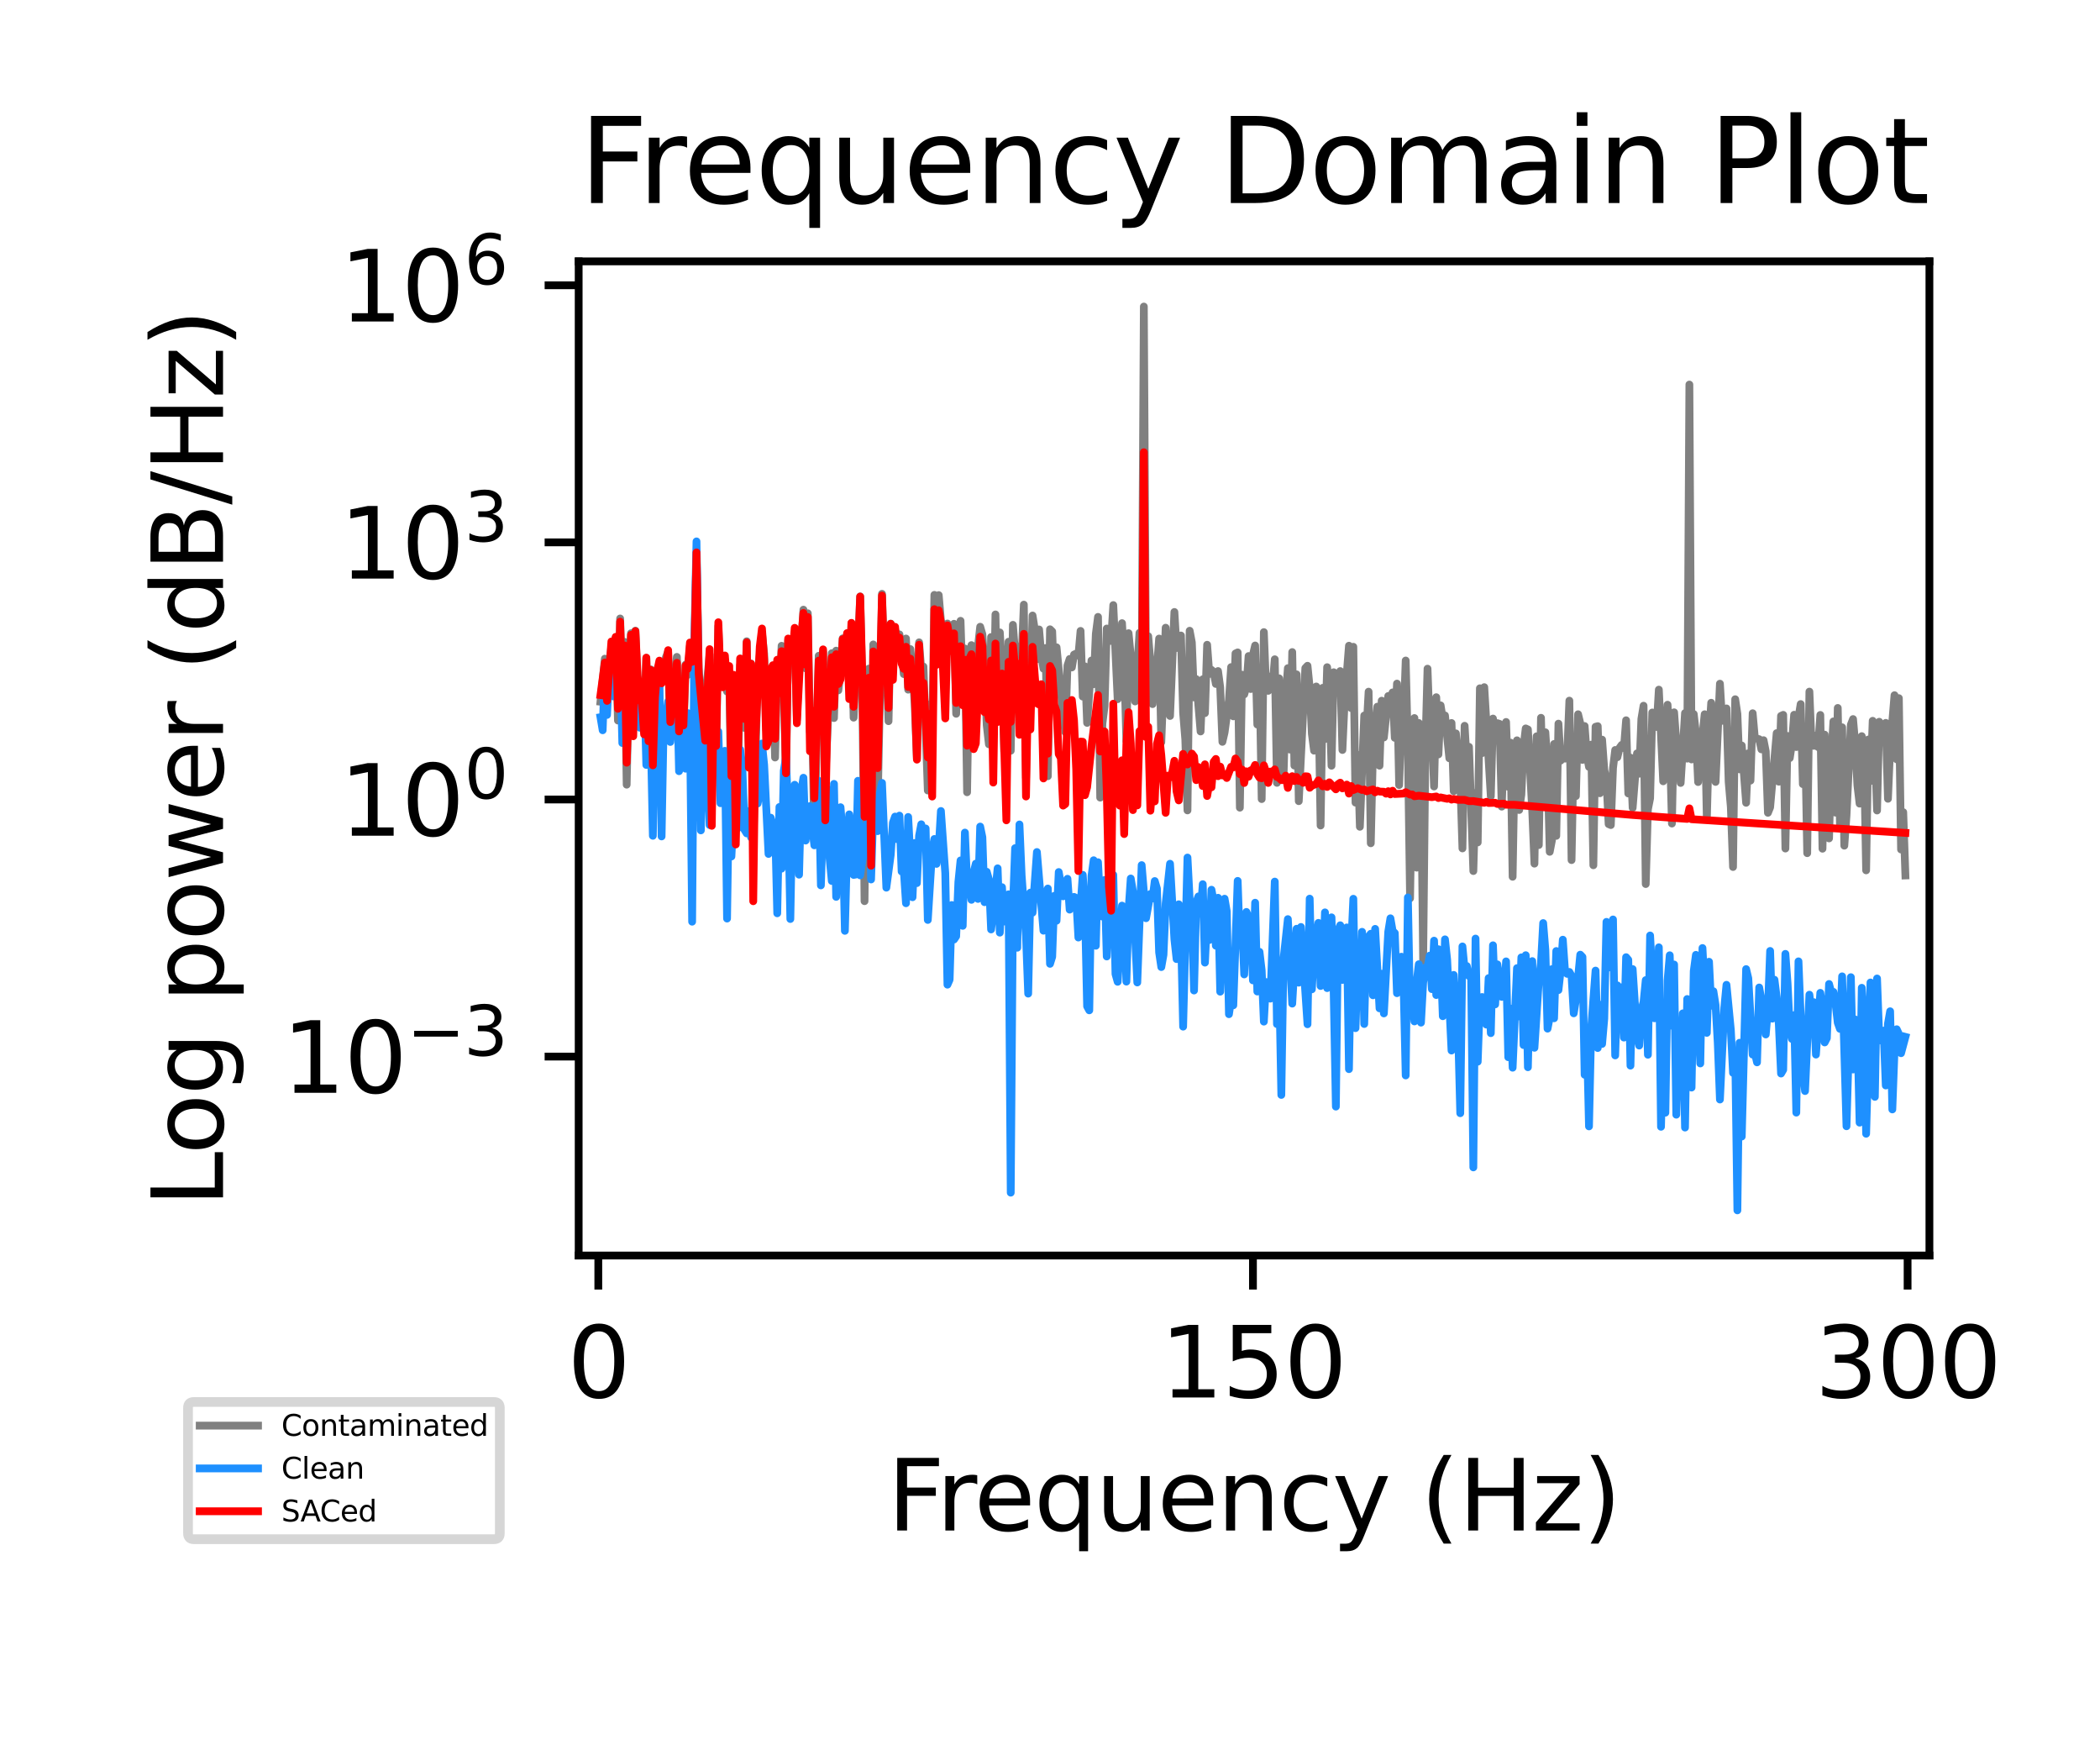 <?xml version="1.0" encoding="utf-8" standalone="no"?>
<!DOCTYPE svg PUBLIC "-//W3C//DTD SVG 1.1//EN"
  "http://www.w3.org/Graphics/SVG/1.1/DTD/svg11.dtd">
<svg xmlns:xlink="http://www.w3.org/1999/xlink" width="216pt" height="180pt" viewBox="0 0 216 180" xmlns="http://www.w3.org/2000/svg" version="1.1">
 <defs>
  <style type="text/css">*{stroke-linejoin: round; stroke-linecap: butt}</style>
 </defs>
 <g id="figure_1">
  <g id="patch_1">
   <path d="M 0 180 
L 216 180 
L 216 0 
L 0 0 
z
" style="fill: #ffffff"/>
  </g>
  <g id="axes_1">
   <g id="patch_2">
    <path d="M 59.52 129.12 
L 198.454 129.12 
L 198.454 26.88 
L 59.52 26.88 
z
" style="fill: #ffffff"/>
   </g>
   <g id="matplotlib.axis_1">
    <g id="xtick_1">
     <g id="line2d_1">
      <defs>
       <path id="m11922d18e4" d="M 0 0 
L 0 3.5 
" style="stroke: #000000; stroke-width: 0.8"/>
      </defs>
      <g>
       <use xlink:href="#m11922d18e4" x="61.54" y="129.12" style="stroke: #000000; stroke-width: 0.8"/>
      </g>
     </g>
     <g id="text_1">
      <!-- 0 -->
      <g transform="translate(58.359 143.718) scale(0.1 -0.1)">
       <defs>
        <path id="DejaVuSans-30" d="M 2034 4250 
Q 1547 4250 1301 3770 
Q 1056 3291 1056 2328 
Q 1056 1369 1301 889 
Q 1547 409 2034 409 
Q 2525 409 2770 889 
Q 3016 1369 3016 2328 
Q 3016 3291 2770 3770 
Q 2525 4250 2034 4250 
z
M 2034 4750 
Q 2819 4750 3233 4129 
Q 3647 3509 3647 2328 
Q 3647 1150 3233 529 
Q 2819 -91 2034 -91 
Q 1250 -91 836 529 
Q 422 1150 422 2328 
Q 422 3509 836 4129 
Q 1250 4750 2034 4750 
z
" transform="scale(0.016)"/>
       </defs>
       <use xlink:href="#DejaVuSans-30"/>
      </g>
     </g>
    </g>
    <g id="xtick_2">
     <g id="line2d_2">
      <g>
       <use xlink:href="#m11922d18e4" x="128.875" y="129.12" style="stroke: #000000; stroke-width: 0.8"/>
      </g>
     </g>
     <g id="text_2">
      <!-- 150 -->
      <g transform="translate(119.331 143.718) scale(0.1 -0.1)">
       <defs>
        <path id="DejaVuSans-31" d="M 794 531 
L 1825 531 
L 1825 4091 
L 703 3866 
L 703 4441 
L 1819 4666 
L 2450 4666 
L 2450 531 
L 3481 531 
L 3481 0 
L 794 0 
L 794 531 
z
" transform="scale(0.016)"/>
        <path id="DejaVuSans-35" d="M 691 4666 
L 3169 4666 
L 3169 4134 
L 1269 4134 
L 1269 2991 
Q 1406 3038 1543 3061 
Q 1681 3084 1819 3084 
Q 2600 3084 3056 2656 
Q 3513 2228 3513 1497 
Q 3513 744 3044 326 
Q 2575 -91 1722 -91 
Q 1428 -91 1123 -41 
Q 819 9 494 109 
L 494 744 
Q 775 591 1075 516 
Q 1375 441 1709 441 
Q 2250 441 2565 725 
Q 2881 1009 2881 1497 
Q 2881 1984 2565 2268 
Q 2250 2553 1709 2553 
Q 1456 2553 1204 2497 
Q 953 2441 691 2322 
L 691 4666 
z
" transform="scale(0.016)"/>
       </defs>
       <use xlink:href="#DejaVuSans-31"/>
       <use xlink:href="#DejaVuSans-35" x="63.623"/>
       <use xlink:href="#DejaVuSans-30" x="127.246"/>
      </g>
     </g>
    </g>
    <g id="xtick_3">
     <g id="line2d_3">
      <g>
       <use xlink:href="#m11922d18e4" x="196.21" y="129.12" style="stroke: #000000; stroke-width: 0.8"/>
      </g>
     </g>
     <g id="text_3">
      <!-- 300 -->
      <g transform="translate(186.666 143.718) scale(0.1 -0.1)">
       <defs>
        <path id="DejaVuSans-33" d="M 2597 2516 
Q 3050 2419 3304 2112 
Q 3559 1806 3559 1356 
Q 3559 666 3084 287 
Q 2609 -91 1734 -91 
Q 1441 -91 1130 -33 
Q 819 25 488 141 
L 488 750 
Q 750 597 1062 519 
Q 1375 441 1716 441 
Q 2309 441 2620 675 
Q 2931 909 2931 1356 
Q 2931 1769 2642 2001 
Q 2353 2234 1838 2234 
L 1294 2234 
L 1294 2753 
L 1863 2753 
Q 2328 2753 2575 2939 
Q 2822 3125 2822 3475 
Q 2822 3834 2567 4026 
Q 2313 4219 1838 4219 
Q 1578 4219 1281 4162 
Q 984 4106 628 3988 
L 628 4550 
Q 988 4650 1302 4700 
Q 1616 4750 1894 4750 
Q 2613 4750 3031 4423 
Q 3450 4097 3450 3541 
Q 3450 3153 3228 2886 
Q 3006 2619 2597 2516 
z
" transform="scale(0.016)"/>
       </defs>
       <use xlink:href="#DejaVuSans-33"/>
       <use xlink:href="#DejaVuSans-30" x="63.623"/>
       <use xlink:href="#DejaVuSans-30" x="127.246"/>
      </g>
     </g>
    </g>
    <g id="text_4">
     <!-- Frequency (Hz) -->
     <g transform="translate(91.282 157.397) scale(0.1 -0.1)">
      <defs>
       <path id="DejaVuSans-46" d="M 628 4666 
L 3309 4666 
L 3309 4134 
L 1259 4134 
L 1259 2759 
L 3109 2759 
L 3109 2228 
L 1259 2228 
L 1259 0 
L 628 0 
L 628 4666 
z
" transform="scale(0.016)"/>
       <path id="DejaVuSans-72" d="M 2631 2963 
Q 2534 3019 2420 3045 
Q 2306 3072 2169 3072 
Q 1681 3072 1420 2755 
Q 1159 2438 1159 1844 
L 1159 0 
L 581 0 
L 581 3500 
L 1159 3500 
L 1159 2956 
Q 1341 3275 1631 3429 
Q 1922 3584 2338 3584 
Q 2397 3584 2469 3576 
Q 2541 3569 2628 3553 
L 2631 2963 
z
" transform="scale(0.016)"/>
       <path id="DejaVuSans-65" d="M 3597 1894 
L 3597 1613 
L 953 1613 
Q 991 1019 1311 708 
Q 1631 397 2203 397 
Q 2534 397 2845 478 
Q 3156 559 3463 722 
L 3463 178 
Q 3153 47 2828 -22 
Q 2503 -91 2169 -91 
Q 1331 -91 842 396 
Q 353 884 353 1716 
Q 353 2575 817 3079 
Q 1281 3584 2069 3584 
Q 2775 3584 3186 3129 
Q 3597 2675 3597 1894 
z
M 3022 2063 
Q 3016 2534 2758 2815 
Q 2500 3097 2075 3097 
Q 1594 3097 1305 2825 
Q 1016 2553 972 2059 
L 3022 2063 
z
" transform="scale(0.016)"/>
       <path id="DejaVuSans-71" d="M 947 1747 
Q 947 1113 1208 752 
Q 1469 391 1925 391 
Q 2381 391 2643 752 
Q 2906 1113 2906 1747 
Q 2906 2381 2643 2742 
Q 2381 3103 1925 3103 
Q 1469 3103 1208 2742 
Q 947 2381 947 1747 
z
M 2906 525 
Q 2725 213 2448 61 
Q 2172 -91 1784 -91 
Q 1150 -91 751 415 
Q 353 922 353 1747 
Q 353 2572 751 3078 
Q 1150 3584 1784 3584 
Q 2172 3584 2448 3432 
Q 2725 3281 2906 2969 
L 2906 3500 
L 3481 3500 
L 3481 -1331 
L 2906 -1331 
L 2906 525 
z
" transform="scale(0.016)"/>
       <path id="DejaVuSans-75" d="M 544 1381 
L 544 3500 
L 1119 3500 
L 1119 1403 
Q 1119 906 1312 657 
Q 1506 409 1894 409 
Q 2359 409 2629 706 
Q 2900 1003 2900 1516 
L 2900 3500 
L 3475 3500 
L 3475 0 
L 2900 0 
L 2900 538 
Q 2691 219 2414 64 
Q 2138 -91 1772 -91 
Q 1169 -91 856 284 
Q 544 659 544 1381 
z
M 1991 3584 
L 1991 3584 
z
" transform="scale(0.016)"/>
       <path id="DejaVuSans-6e" d="M 3513 2113 
L 3513 0 
L 2938 0 
L 2938 2094 
Q 2938 2591 2744 2837 
Q 2550 3084 2163 3084 
Q 1697 3084 1428 2787 
Q 1159 2491 1159 1978 
L 1159 0 
L 581 0 
L 581 3500 
L 1159 3500 
L 1159 2956 
Q 1366 3272 1645 3428 
Q 1925 3584 2291 3584 
Q 2894 3584 3203 3211 
Q 3513 2838 3513 2113 
z
" transform="scale(0.016)"/>
       <path id="DejaVuSans-63" d="M 3122 3366 
L 3122 2828 
Q 2878 2963 2633 3030 
Q 2388 3097 2138 3097 
Q 1578 3097 1268 2742 
Q 959 2388 959 1747 
Q 959 1106 1268 751 
Q 1578 397 2138 397 
Q 2388 397 2633 464 
Q 2878 531 3122 666 
L 3122 134 
Q 2881 22 2623 -34 
Q 2366 -91 2075 -91 
Q 1284 -91 818 406 
Q 353 903 353 1747 
Q 353 2603 823 3093 
Q 1294 3584 2113 3584 
Q 2378 3584 2631 3529 
Q 2884 3475 3122 3366 
z
" transform="scale(0.016)"/>
       <path id="DejaVuSans-79" d="M 2059 -325 
Q 1816 -950 1584 -1140 
Q 1353 -1331 966 -1331 
L 506 -1331 
L 506 -850 
L 844 -850 
Q 1081 -850 1212 -737 
Q 1344 -625 1503 -206 
L 1606 56 
L 191 3500 
L 800 3500 
L 1894 763 
L 2988 3500 
L 3597 3500 
L 2059 -325 
z
" transform="scale(0.016)"/>
       <path id="DejaVuSans-20" transform="scale(0.016)"/>
       <path id="DejaVuSans-28" d="M 1984 4856 
Q 1566 4138 1362 3434 
Q 1159 2731 1159 2009 
Q 1159 1288 1364 580 
Q 1569 -128 1984 -844 
L 1484 -844 
Q 1016 -109 783 600 
Q 550 1309 550 2009 
Q 550 2706 781 3412 
Q 1013 4119 1484 4856 
L 1984 4856 
z
" transform="scale(0.016)"/>
       <path id="DejaVuSans-48" d="M 628 4666 
L 1259 4666 
L 1259 2753 
L 3553 2753 
L 3553 4666 
L 4184 4666 
L 4184 0 
L 3553 0 
L 3553 2222 
L 1259 2222 
L 1259 0 
L 628 0 
L 628 4666 
z
" transform="scale(0.016)"/>
       <path id="DejaVuSans-7a" d="M 353 3500 
L 3084 3500 
L 3084 2975 
L 922 459 
L 3084 459 
L 3084 0 
L 275 0 
L 275 525 
L 2438 3041 
L 353 3041 
L 353 3500 
z
" transform="scale(0.016)"/>
       <path id="DejaVuSans-29" d="M 513 4856 
L 1013 4856 
Q 1481 4119 1714 3412 
Q 1947 2706 1947 2009 
Q 1947 1309 1714 600 
Q 1481 -109 1013 -844 
L 513 -844 
Q 928 -128 1133 580 
Q 1338 1288 1338 2009 
Q 1338 2731 1133 3434 
Q 928 4138 513 4856 
z
" transform="scale(0.016)"/>
      </defs>
      <use xlink:href="#DejaVuSans-46"/>
      <use xlink:href="#DejaVuSans-72" x="50.27"/>
      <use xlink:href="#DejaVuSans-65" x="89.133"/>
      <use xlink:href="#DejaVuSans-71" x="150.656"/>
      <use xlink:href="#DejaVuSans-75" x="214.133"/>
      <use xlink:href="#DejaVuSans-65" x="277.512"/>
      <use xlink:href="#DejaVuSans-6e" x="339.035"/>
      <use xlink:href="#DejaVuSans-63" x="402.414"/>
      <use xlink:href="#DejaVuSans-79" x="457.395"/>
      <use xlink:href="#DejaVuSans-20" x="516.574"/>
      <use xlink:href="#DejaVuSans-28" x="548.361"/>
      <use xlink:href="#DejaVuSans-48" x="587.375"/>
      <use xlink:href="#DejaVuSans-7a" x="662.57"/>
      <use xlink:href="#DejaVuSans-29" x="715.061"/>
     </g>
    </g>
   </g>
   <g id="matplotlib.axis_2">
    <g id="ytick_1">
     <g id="line2d_4">
      <defs>
       <path id="m0fb5ec88b9" d="M 0 0 
L -3.5 0 
" style="stroke: #000000; stroke-width: 0.8"/>
      </defs>
      <g>
       <use xlink:href="#m0fb5ec88b9" x="59.52" y="108.661" style="stroke: #000000; stroke-width: 0.8"/>
      </g>
     </g>
     <g id="text_5">
      <!-- $\mathdefault{10^{-3}}$ -->
      <g transform="translate(29.02 112.461) scale(0.1 -0.1)">
       <defs>
        <path id="DejaVuSans-2212" d="M 678 2272 
L 4684 2272 
L 4684 1741 
L 678 1741 
L 678 2272 
z
" transform="scale(0.016)"/>
       </defs>
       <use xlink:href="#DejaVuSans-31" transform="translate(0 0.766)"/>
       <use xlink:href="#DejaVuSans-30" transform="translate(63.623 0.766)"/>
       <use xlink:href="#DejaVuSans-2212" transform="translate(128.203 39.047) scale(0.7)"/>
       <use xlink:href="#DejaVuSans-33" transform="translate(186.855 39.047) scale(0.7)"/>
      </g>
     </g>
    </g>
    <g id="ytick_2">
     <g id="line2d_5">
      <g>
       <use xlink:href="#m0fb5ec88b9" x="59.52" y="82.22" style="stroke: #000000; stroke-width: 0.8"/>
      </g>
     </g>
     <g id="text_6">
      <!-- $\mathdefault{10^{0}}$ -->
      <g transform="translate(34.92 86.02) scale(0.1 -0.1)">
       <use xlink:href="#DejaVuSans-31" transform="translate(0 0.766)"/>
       <use xlink:href="#DejaVuSans-30" transform="translate(63.623 0.766)"/>
       <use xlink:href="#DejaVuSans-30" transform="translate(128.203 39.047) scale(0.7)"/>
      </g>
     </g>
    </g>
    <g id="ytick_3">
     <g id="line2d_6">
      <g>
       <use xlink:href="#m0fb5ec88b9" x="59.52" y="55.779" style="stroke: #000000; stroke-width: 0.8"/>
      </g>
     </g>
     <g id="text_7">
      <!-- $\mathdefault{10^{3}}$ -->
      <g transform="translate(34.92 59.579) scale(0.1 -0.1)">
       <use xlink:href="#DejaVuSans-31" transform="translate(0 0.766)"/>
       <use xlink:href="#DejaVuSans-30" transform="translate(63.623 0.766)"/>
       <use xlink:href="#DejaVuSans-33" transform="translate(128.203 39.047) scale(0.7)"/>
      </g>
     </g>
    </g>
    <g id="ytick_4">
     <g id="line2d_7">
      <g>
       <use xlink:href="#m0fb5ec88b9" x="59.52" y="29.338" style="stroke: #000000; stroke-width: 0.8"/>
      </g>
     </g>
     <g id="text_8">
      <!-- $\mathdefault{10^{6}}$ -->
      <g transform="translate(34.92 33.138) scale(0.1 -0.1)">
       <defs>
        <path id="DejaVuSans-36" d="M 2113 2584 
Q 1688 2584 1439 2293 
Q 1191 2003 1191 1497 
Q 1191 994 1439 701 
Q 1688 409 2113 409 
Q 2538 409 2786 701 
Q 3034 994 3034 1497 
Q 3034 2003 2786 2293 
Q 2538 2584 2113 2584 
z
M 3366 4563 
L 3366 3988 
Q 3128 4100 2886 4159 
Q 2644 4219 2406 4219 
Q 1781 4219 1451 3797 
Q 1122 3375 1075 2522 
Q 1259 2794 1537 2939 
Q 1816 3084 2150 3084 
Q 2853 3084 3261 2657 
Q 3669 2231 3669 1497 
Q 3669 778 3244 343 
Q 2819 -91 2113 -91 
Q 1303 -91 875 529 
Q 447 1150 447 2328 
Q 447 3434 972 4092 
Q 1497 4750 2381 4750 
Q 2619 4750 2861 4703 
Q 3103 4656 3366 4563 
z
" transform="scale(0.016)"/>
       </defs>
       <use xlink:href="#DejaVuSans-31" transform="translate(0 0.766)"/>
       <use xlink:href="#DejaVuSans-30" transform="translate(63.623 0.766)"/>
       <use xlink:href="#DejaVuSans-36" transform="translate(128.203 39.047) scale(0.7)"/>
      </g>
     </g>
    </g>
    <g id="text_9">
     <!-- Log power (dB/Hz) -->
     <g transform="translate(22.94 124.14) rotate(-90) scale(0.1 -0.1)">
      <defs>
       <path id="DejaVuSans-4c" d="M 628 4666 
L 1259 4666 
L 1259 531 
L 3531 531 
L 3531 0 
L 628 0 
L 628 4666 
z
" transform="scale(0.016)"/>
       <path id="DejaVuSans-6f" d="M 1959 3097 
Q 1497 3097 1228 2736 
Q 959 2375 959 1747 
Q 959 1119 1226 758 
Q 1494 397 1959 397 
Q 2419 397 2687 759 
Q 2956 1122 2956 1747 
Q 2956 2369 2687 2733 
Q 2419 3097 1959 3097 
z
M 1959 3584 
Q 2709 3584 3137 3096 
Q 3566 2609 3566 1747 
Q 3566 888 3137 398 
Q 2709 -91 1959 -91 
Q 1206 -91 779 398 
Q 353 888 353 1747 
Q 353 2609 779 3096 
Q 1206 3584 1959 3584 
z
" transform="scale(0.016)"/>
       <path id="DejaVuSans-67" d="M 2906 1791 
Q 2906 2416 2648 2759 
Q 2391 3103 1925 3103 
Q 1463 3103 1205 2759 
Q 947 2416 947 1791 
Q 947 1169 1205 825 
Q 1463 481 1925 481 
Q 2391 481 2648 825 
Q 2906 1169 2906 1791 
z
M 3481 434 
Q 3481 -459 3084 -895 
Q 2688 -1331 1869 -1331 
Q 1566 -1331 1297 -1286 
Q 1028 -1241 775 -1147 
L 775 -588 
Q 1028 -725 1275 -790 
Q 1522 -856 1778 -856 
Q 2344 -856 2625 -561 
Q 2906 -266 2906 331 
L 2906 616 
Q 2728 306 2450 153 
Q 2172 0 1784 0 
Q 1141 0 747 490 
Q 353 981 353 1791 
Q 353 2603 747 3093 
Q 1141 3584 1784 3584 
Q 2172 3584 2450 3431 
Q 2728 3278 2906 2969 
L 2906 3500 
L 3481 3500 
L 3481 434 
z
" transform="scale(0.016)"/>
       <path id="DejaVuSans-70" d="M 1159 525 
L 1159 -1331 
L 581 -1331 
L 581 3500 
L 1159 3500 
L 1159 2969 
Q 1341 3281 1617 3432 
Q 1894 3584 2278 3584 
Q 2916 3584 3314 3078 
Q 3713 2572 3713 1747 
Q 3713 922 3314 415 
Q 2916 -91 2278 -91 
Q 1894 -91 1617 61 
Q 1341 213 1159 525 
z
M 3116 1747 
Q 3116 2381 2855 2742 
Q 2594 3103 2138 3103 
Q 1681 3103 1420 2742 
Q 1159 2381 1159 1747 
Q 1159 1113 1420 752 
Q 1681 391 2138 391 
Q 2594 391 2855 752 
Q 3116 1113 3116 1747 
z
" transform="scale(0.016)"/>
       <path id="DejaVuSans-77" d="M 269 3500 
L 844 3500 
L 1563 769 
L 2278 3500 
L 2956 3500 
L 3675 769 
L 4391 3500 
L 4966 3500 
L 4050 0 
L 3372 0 
L 2619 2869 
L 1863 0 
L 1184 0 
L 269 3500 
z
" transform="scale(0.016)"/>
       <path id="DejaVuSans-64" d="M 2906 2969 
L 2906 4863 
L 3481 4863 
L 3481 0 
L 2906 0 
L 2906 525 
Q 2725 213 2448 61 
Q 2172 -91 1784 -91 
Q 1150 -91 751 415 
Q 353 922 353 1747 
Q 353 2572 751 3078 
Q 1150 3584 1784 3584 
Q 2172 3584 2448 3432 
Q 2725 3281 2906 2969 
z
M 947 1747 
Q 947 1113 1208 752 
Q 1469 391 1925 391 
Q 2381 391 2643 752 
Q 2906 1113 2906 1747 
Q 2906 2381 2643 2742 
Q 2381 3103 1925 3103 
Q 1469 3103 1208 2742 
Q 947 2381 947 1747 
z
" transform="scale(0.016)"/>
       <path id="DejaVuSans-42" d="M 1259 2228 
L 1259 519 
L 2272 519 
Q 2781 519 3026 730 
Q 3272 941 3272 1375 
Q 3272 1813 3026 2020 
Q 2781 2228 2272 2228 
L 1259 2228 
z
M 1259 4147 
L 1259 2741 
L 2194 2741 
Q 2656 2741 2882 2914 
Q 3109 3088 3109 3444 
Q 3109 3797 2882 3972 
Q 2656 4147 2194 4147 
L 1259 4147 
z
M 628 4666 
L 2241 4666 
Q 2963 4666 3353 4366 
Q 3744 4066 3744 3513 
Q 3744 3084 3544 2831 
Q 3344 2578 2956 2516 
Q 3422 2416 3680 2098 
Q 3938 1781 3938 1306 
Q 3938 681 3513 340 
Q 3088 0 2303 0 
L 628 0 
L 628 4666 
z
" transform="scale(0.016)"/>
       <path id="DejaVuSans-2f" d="M 1625 4666 
L 2156 4666 
L 531 -594 
L 0 -594 
L 1625 4666 
z
" transform="scale(0.016)"/>
      </defs>
      <use xlink:href="#DejaVuSans-4c"/>
      <use xlink:href="#DejaVuSans-6f" x="53.963"/>
      <use xlink:href="#DejaVuSans-67" x="115.145"/>
      <use xlink:href="#DejaVuSans-20" x="178.621"/>
      <use xlink:href="#DejaVuSans-70" x="210.408"/>
      <use xlink:href="#DejaVuSans-6f" x="273.885"/>
      <use xlink:href="#DejaVuSans-77" x="335.066"/>
      <use xlink:href="#DejaVuSans-65" x="416.854"/>
      <use xlink:href="#DejaVuSans-72" x="478.377"/>
      <use xlink:href="#DejaVuSans-20" x="519.49"/>
      <use xlink:href="#DejaVuSans-28" x="551.277"/>
      <use xlink:href="#DejaVuSans-64" x="590.291"/>
      <use xlink:href="#DejaVuSans-42" x="653.768"/>
      <use xlink:href="#DejaVuSans-2f" x="722.371"/>
      <use xlink:href="#DejaVuSans-48" x="756.062"/>
      <use xlink:href="#DejaVuSans-7a" x="831.258"/>
      <use xlink:href="#DejaVuSans-29" x="883.748"/>
     </g>
    </g>
   </g>
   <g id="line2d_8">
    <path d="M 61.764 72.16 
L 62.213 67.738 
L 62.438 71.112 
L 62.887 66.447 
L 63.111 66.886 
L 63.336 65.531 
L 63.56 74.1 
L 63.785 63.605 
L 64.009 70.795 
L 64.233 66.008 
L 64.458 80.696 
L 64.682 69.912 
L 64.907 65.123 
L 65.131 74.485 
L 65.356 64.86 
L 65.58 70.178 
L 65.805 71.64 
L 66.029 71.909 
L 66.253 75.25 
L 66.478 67.669 
L 66.702 75.881 
L 66.927 68.839 
L 67.151 77.697 
L 67.376 70.759 
L 67.6 68.806 
L 67.825 68.436 
L 68.049 69.784 
L 68.274 69.123 
L 68.498 67.58 
L 68.722 67.024 
L 68.947 75.429 
L 69.62 67.555 
L 69.845 73.788 
L 70.069 70.331 
L 70.294 75.881 
L 70.518 68.345 
L 70.742 69.416 
L 70.967 66.438 
L 71.191 68.734 
L 71.416 67.131 
L 71.64 56.84 
L 71.865 68.659 
L 72.089 71.868 
L 72.314 72.86 
L 72.538 74.826 
L 72.763 69.674 
L 72.987 67.324 
L 73.211 82.467 
L 73.436 70.501 
L 73.66 77.618 
L 73.885 64.389 
L 74.109 69.882 
L 74.334 69.811 
L 74.558 68.024 
L 74.783 71.12 
L 75.007 69.185 
L 75.231 83.837 
L 75.456 70.057 
L 75.68 84.615 
L 75.905 80.101 
L 76.129 68.399 
L 76.354 69.866 
L 76.578 74.86 
L 76.803 65.947 
L 77.027 76.756 
L 77.252 68.238 
L 77.476 87.011 
L 77.925 69.719 
L 78.374 65.071 
L 78.598 67.235 
L 78.823 75.073 
L 79.047 74.676 
L 79.272 69.364 
L 79.496 69.164 
L 79.72 77.903 
L 79.945 68.02 
L 80.169 71.365 
L 80.394 66.414 
L 80.618 70.547 
L 80.843 80.429 
L 81.067 65.871 
L 81.292 66.653 
L 81.516 68.083 
L 81.741 65.061 
L 81.965 74.017 
L 82.189 68.414 
L 82.414 66.279 
L 82.638 62.699 
L 82.863 68.736 
L 83.087 63.071 
L 83.312 75.275 
L 83.536 73.411 
L 83.761 86.552 
L 84.209 67.441 
L 84.434 70.977 
L 84.658 67.043 
L 84.883 80.228 
L 85.332 70.475 
L 85.556 67.176 
L 85.781 73.845 
L 86.005 66.913 
L 86.23 70.996 
L 86.454 69.028 
L 86.678 65.649 
L 86.903 66.107 
L 87.127 65.576 
L 87.352 70.512 
L 87.576 64.099 
L 87.801 73.803 
L 88.025 68.601 
L 88.25 66.711 
L 88.474 61.334 
L 88.698 70.553 
L 88.923 92.676 
L 89.147 72.221 
L 89.372 68.761 
L 89.596 84.837 
L 89.821 66.275 
L 90.27 82.927 
L 90.719 61.07 
L 90.943 67.616 
L 91.167 67.681 
L 91.392 74.166 
L 91.616 64.132 
L 91.841 68.32 
L 92.065 64.713 
L 92.29 66.197 
L 92.514 65.239 
L 92.963 69.325 
L 93.187 65.668 
L 93.412 70.925 
L 93.636 66.752 
L 93.861 68.937 
L 94.085 72.441 
L 94.31 77.991 
L 94.534 66.059 
L 94.759 68.933 
L 94.983 68.549 
L 95.432 81.296 
L 95.656 72.435 
L 95.881 76.283 
L 96.105 61.179 
L 96.33 68.107 
L 96.554 61.203 
L 97.003 66.433 
L 97.228 71.502 
L 97.452 64.125 
L 97.676 65.967 
L 97.901 64.447 
L 98.125 64.151 
L 98.35 73.405 
L 98.574 66.887 
L 98.799 63.845 
L 99.023 70.965 
L 99.248 66.693 
L 99.472 81.476 
L 99.696 67.641 
L 99.921 66.345 
L 100.145 72.197 
L 100.37 71.496 
L 100.594 66.479 
L 100.819 64.455 
L 101.043 65.234 
L 101.268 68.85 
L 101.492 74.567 
L 101.717 76.547 
L 101.941 65.514 
L 102.165 75.888 
L 102.39 63.19 
L 102.614 74.105 
L 102.839 65.037 
L 103.063 68.709 
L 103.288 77.277 
L 103.512 76.405 
L 103.737 65.995 
L 103.961 77.208 
L 104.185 64.26 
L 104.41 67.21 
L 104.634 66.491 
L 105.083 67.621 
L 105.308 62.181 
L 105.532 79.981 
L 105.757 66.613 
L 105.981 71.264 
L 106.206 63.3 
L 106.43 64.717 
L 106.654 67.804 
L 106.879 64.735 
L 107.103 67.432 
L 107.328 68.768 
L 107.552 66.642 
L 107.777 79.827 
L 108.001 64.717 
L 108.226 64.938 
L 108.45 71.021 
L 108.674 66.568 
L 109.348 73.448 
L 109.572 75.283 
L 109.797 68.445 
L 110.021 67.766 
L 110.246 68.642 
L 110.47 67.319 
L 110.695 67.215 
L 110.919 67.42 
L 111.143 64.883 
L 111.368 71.638 
L 111.592 68.528 
L 111.817 74.342 
L 112.266 67.925 
L 112.49 70.364 
L 112.715 65.183 
L 112.939 63.442 
L 113.163 82.028 
L 113.388 74.433 
L 113.612 72.618 
L 113.837 64.638 
L 114.286 65.916 
L 114.51 62.228 
L 114.959 71.905 
L 115.184 69.53 
L 115.408 64.086 
L 115.632 68.188 
L 115.857 76.224 
L 116.081 65.116 
L 116.755 72.138 
L 117.204 65.083 
L 117.428 70.657 
L 117.652 31.527 
L 117.877 70.113 
L 118.101 65.422 
L 118.326 68.068 
L 118.55 72.41 
L 118.775 68.697 
L 118.999 68.659 
L 119.224 65.672 
L 119.448 76.329 
L 119.897 64.555 
L 120.346 73.631 
L 120.795 62.937 
L 121.019 66.643 
L 121.244 66.382 
L 121.468 65.356 
L 121.693 73.304 
L 121.917 76.04 
L 122.141 83.342 
L 122.366 64.866 
L 122.59 66.077 
L 122.815 71.724 
L 123.039 69.839 
L 123.488 75.225 
L 123.713 69.859 
L 123.937 73.338 
L 124.162 66.308 
L 124.386 69.313 
L 124.61 68.892 
L 124.835 69.116 
L 125.059 70.34 
L 125.284 69.011 
L 125.508 70.699 
L 125.733 76.292 
L 125.957 75.328 
L 126.406 71.99 
L 126.63 68.605 
L 126.855 73.669 
L 127.079 67.202 
L 127.304 67.094 
L 127.528 83.062 
L 127.753 69.388 
L 127.977 71.41 
L 128.202 70.62 
L 128.426 67.469 
L 128.651 70.861 
L 128.875 67.338 
L 129.099 66.383 
L 129.324 74.516 
L 129.548 69.254 
L 129.773 82.178 
L 129.997 65.007 
L 130.222 70.687 
L 130.446 71.047 
L 130.671 69.57 
L 130.895 70.475 
L 131.119 67.801 
L 131.344 80.508 
L 131.568 69.759 
L 131.793 79.173 
L 132.017 80.01 
L 132.242 71.69 
L 132.466 68.714 
L 132.691 77.091 
L 132.915 67.059 
L 133.139 78.733 
L 133.364 69.353 
L 133.588 82.392 
L 134.262 68.708 
L 134.486 68.468 
L 134.711 70.72 
L 134.935 75.47 
L 135.16 77.199 
L 135.384 70.6 
L 135.608 71.745 
L 135.833 84.897 
L 136.057 70.735 
L 136.282 76.009 
L 136.506 68.614 
L 136.731 71.22 
L 136.955 78.749 
L 137.18 69.133 
L 137.404 69.536 
L 137.628 71 
L 137.853 69.015 
L 138.077 77.129 
L 138.302 72.117 
L 138.751 66.405 
L 138.975 72.821 
L 139.2 66.517 
L 139.424 82.542 
L 139.649 77.628 
L 139.873 85.027 
L 140.322 73.584 
L 140.546 75.227 
L 140.771 71.131 
L 140.995 86.721 
L 141.22 77.009 
L 141.669 72.673 
L 141.893 78.745 
L 142.117 72.061 
L 142.342 75.844 
L 142.791 71.578 
L 143.015 71.786 
L 143.24 71.207 
L 143.464 75.881 
L 143.689 70.302 
L 143.913 80.736 
L 144.138 74.168 
L 144.362 74.364 
L 144.586 67.928 
L 144.811 76.874 
L 145.035 92.384 
L 145.26 78.734 
L 145.484 73.843 
L 145.709 89.23 
L 145.933 74.351 
L 146.158 79.018 
L 146.382 98.807 
L 146.606 77.193 
L 146.831 68.768 
L 147.055 75.042 
L 147.28 75.318 
L 147.504 80.883 
L 147.729 71.702 
L 147.953 77.585 
L 148.178 72.54 
L 148.402 73.944 
L 148.627 73.578 
L 149.075 77.983 
L 149.3 74.353 
L 149.524 81.37 
L 149.749 75.421 
L 150.198 80.131 
L 150.422 87.251 
L 150.647 74.641 
L 150.871 78.529 
L 151.095 76.802 
L 151.544 89.58 
L 151.769 81.539 
L 151.993 86.635 
L 152.218 70.784 
L 152.442 77.456 
L 152.667 70.669 
L 153.34 81.898 
L 153.564 73.898 
L 153.789 76.052 
L 154.013 74.371 
L 154.238 74.442 
L 154.462 82.954 
L 154.687 76.798 
L 154.911 74.249 
L 155.136 80.916 
L 155.36 76.372 
L 155.584 90.167 
L 155.809 77.422 
L 156.033 76.135 
L 156.258 83.301 
L 156.482 81.722 
L 156.707 76.791 
L 156.931 74.912 
L 157.156 75.017 
L 157.605 83.478 
L 157.829 88.818 
L 158.053 75.72 
L 158.278 86.905 
L 158.502 73.819 
L 158.727 82.45 
L 158.951 75.308 
L 159.176 78.814 
L 159.4 87.601 
L 159.625 86.432 
L 159.849 76.511 
L 160.073 85.961 
L 160.298 74.42 
L 160.522 78.225 
L 160.747 77.205 
L 160.971 78.019 
L 161.196 77.651 
L 161.42 72.055 
L 161.645 88.452 
L 161.869 76.876 
L 162.094 81.871 
L 162.318 73.454 
L 162.542 74.384 
L 162.767 78.149 
L 162.991 74.667 
L 163.216 77.677 
L 163.44 78.872 
L 163.665 76.582 
L 163.889 88.984 
L 164.114 74.74 
L 164.338 74.68 
L 164.562 81.577 
L 164.787 76.065 
L 165.011 79.163 
L 165.236 80.237 
L 165.46 84.752 
L 165.685 84.85 
L 165.909 78.991 
L 166.134 77.13 
L 166.358 77.874 
L 166.583 76.907 
L 166.807 76.603 
L 167.031 76.938 
L 167.256 74.073 
L 167.48 81.6 
L 167.705 77.914 
L 167.929 83.085 
L 168.378 77.475 
L 168.603 79.571 
L 168.827 73.935 
L 169.051 72.577 
L 169.276 90.915 
L 169.5 83.232 
L 169.725 82.102 
L 169.949 73.276 
L 170.398 74.764 
L 170.623 70.923 
L 171.071 80.349 
L 171.296 77.939 
L 171.52 72.475 
L 171.745 76.29 
L 171.969 84.693 
L 172.194 73.255 
L 172.418 76.289 
L 172.643 76.93 
L 172.867 80.52 
L 173.316 73.33 
L 173.54 78.018 
L 173.765 39.549 
L 173.989 78.102 
L 174.214 73.433 
L 174.438 75.411 
L 174.663 80.427 
L 174.887 76.904 
L 175.112 75.662 
L 175.336 73.453 
L 175.56 84.263 
L 175.785 75.83 
L 176.009 72.273 
L 176.458 80.413 
L 176.907 70.311 
L 177.132 74.13 
L 177.356 73.789 
L 177.581 72.855 
L 177.805 80.419 
L 178.029 82.996 
L 178.254 89.163 
L 178.478 71.909 
L 178.703 73.414 
L 178.927 79.121 
L 179.152 76.667 
L 179.601 82.559 
L 179.825 77.471 
L 180.049 80.278 
L 180.274 73.35 
L 180.498 75.9 
L 180.947 76.021 
L 181.172 77.065 
L 181.396 76.123 
L 181.621 77.271 
L 181.845 83.588 
L 182.07 83.026 
L 182.743 75.396 
L 182.967 80.389 
L 183.192 73.622 
L 183.416 73.517 
L 183.641 87.263 
L 183.865 75.686 
L 184.09 77.961 
L 184.314 76.48 
L 184.538 73.507 
L 184.763 76.827 
L 184.987 73.794 
L 185.212 72.407 
L 185.436 80.642 
L 185.661 75.599 
L 185.885 87.74 
L 186.11 71.126 
L 186.334 76.648 
L 186.559 76.702 
L 186.783 75.645 
L 187.007 76.832 
L 187.232 73.526 
L 187.456 87.282 
L 187.681 75.549 
L 187.905 84.584 
L 188.13 86.222 
L 188.354 78.031 
L 188.579 74.189 
L 188.803 83.574 
L 189.027 72.807 
L 189.252 84.732 
L 189.476 74.794 
L 189.701 86.969 
L 189.925 83.87 
L 190.374 74.528 
L 190.599 73.95 
L 190.823 76.505 
L 191.048 80.771 
L 191.272 82.645 
L 191.496 75.706 
L 191.721 77.179 
L 191.945 89.507 
L 192.17 76.052 
L 192.394 80.327 
L 192.619 74.128 
L 192.843 76.71 
L 193.068 83.352 
L 193.292 74.226 
L 193.516 74.756 
L 193.741 76.355 
L 193.965 74.34 
L 194.19 82.146 
L 194.414 76.886 
L 194.863 71.496 
L 195.088 78.09 
L 195.312 71.799 
L 195.537 87.362 
L 195.761 83.523 
L 195.985 90.032 
L 195.985 90.032 
" clip-path="url(#pd9be2ede5e)" style="fill: none; stroke: #808080; stroke-width: 0.8; stroke-linecap: square"/>
   </g>
   <g id="line2d_9">
    <path d="M 61.764 73.759 
L 61.989 75.101 
L 62.213 68.614 
L 62.438 73.524 
L 62.662 68.908 
L 62.887 66.832 
L 63.111 71.627 
L 63.336 66.012 
L 63.56 68.173 
L 63.785 67.554 
L 64.009 76.412 
L 64.233 67.458 
L 64.458 70.106 
L 64.682 74.365 
L 64.907 66.917 
L 65.131 73.686 
L 65.356 67.336 
L 65.58 74.366 
L 65.805 74.837 
L 66.029 70.622 
L 66.253 70.397 
L 66.478 78.669 
L 66.702 77.393 
L 66.927 75.23 
L 67.151 85.952 
L 67.376 72.999 
L 67.6 71.952 
L 67.825 69.812 
L 68.049 86.018 
L 68.274 73.724 
L 68.498 73.919 
L 68.722 72.138 
L 68.947 76.304 
L 69.396 71.113 
L 69.62 69.589 
L 69.845 79.31 
L 70.069 74.2 
L 70.294 72.455 
L 70.518 79.054 
L 70.742 73.337 
L 70.967 74.52 
L 71.191 94.787 
L 71.416 66.342 
L 71.64 55.678 
L 72.089 85.398 
L 72.314 74.526 
L 72.538 73.051 
L 72.987 84.849 
L 73.211 78.034 
L 73.436 79.605 
L 73.885 75.23 
L 74.109 82.603 
L 74.334 81.572 
L 74.558 77.215 
L 74.783 94.466 
L 75.007 79.516 
L 75.231 88.083 
L 75.456 83.781 
L 75.68 82.795 
L 75.905 85.167 
L 76.129 77.083 
L 76.354 78.838 
L 76.578 85.339 
L 76.803 85.704 
L 77.027 83.41 
L 77.252 86.116 
L 77.476 78.463 
L 77.7 77.007 
L 77.925 82.638 
L 78.149 81.564 
L 78.374 76.468 
L 78.598 78.651 
L 79.047 87.82 
L 79.272 84.088 
L 79.496 84.846 
L 79.72 84.776 
L 79.945 93.924 
L 80.169 82.991 
L 80.394 89.334 
L 80.618 79.267 
L 80.843 77.913 
L 81.067 83.458 
L 81.292 94.511 
L 81.516 82.489 
L 81.741 80.705 
L 81.965 81.997 
L 82.189 89.953 
L 82.414 81.402 
L 82.638 79.983 
L 82.863 86.445 
L 83.312 82.899 
L 83.761 86.933 
L 84.209 80.298 
L 84.434 91.053 
L 84.658 84.297 
L 84.883 83.962 
L 85.107 81.144 
L 85.332 88.283 
L 85.556 90.6 
L 85.781 80.615 
L 86.005 92.234 
L 86.23 85.503 
L 86.454 83.014 
L 86.678 85.872 
L 86.903 95.728 
L 87.127 87.104 
L 87.352 83.75 
L 87.576 85.62 
L 87.801 89.978 
L 88.025 89.937 
L 88.25 80.296 
L 88.474 90.02 
L 88.698 88.508 
L 88.923 84.949 
L 89.147 87.983 
L 89.372 78.98 
L 89.596 90.445 
L 89.821 83.51 
L 90.045 82.502 
L 90.27 85.476 
L 90.494 81.624 
L 90.719 80.516 
L 91.167 91.288 
L 91.616 87.918 
L 91.841 84.606 
L 92.065 83.978 
L 92.29 86.307 
L 92.514 83.879 
L 92.739 89.625 
L 92.963 89.533 
L 93.187 92.89 
L 93.412 84.019 
L 93.861 92.272 
L 94.085 86.697 
L 94.31 90.819 
L 94.534 85.944 
L 94.759 84.77 
L 94.983 85.712 
L 95.208 85.199 
L 95.432 94.608 
L 95.881 87.405 
L 96.105 86.281 
L 96.33 88.841 
L 96.554 87.212 
L 96.779 83.403 
L 97.228 89.788 
L 97.452 101.263 
L 97.676 100.751 
L 97.901 93.073 
L 98.125 96.621 
L 98.35 96.286 
L 98.574 90.719 
L 98.799 88.487 
L 99.023 95.212 
L 99.248 85.624 
L 99.472 90.678 
L 99.696 90.766 
L 99.921 92.538 
L 100.145 89.713 
L 100.37 88.817 
L 100.594 92.445 
L 100.819 85.005 
L 101.043 86.099 
L 101.268 92.782 
L 101.492 89.653 
L 101.717 90.447 
L 101.941 95.585 
L 102.165 93.762 
L 102.614 89.299 
L 102.839 95.913 
L 103.063 91.238 
L 103.288 94.771 
L 103.512 94.053 
L 103.737 91.971 
L 103.961 122.654 
L 104.185 93.383 
L 104.41 87.224 
L 104.634 97.466 
L 104.859 84.788 
L 105.083 90.029 
L 105.532 96.256 
L 105.757 102.185 
L 105.981 91.797 
L 106.206 93.859 
L 106.654 87.622 
L 107.328 95.713 
L 107.552 92.102 
L 107.777 91.377 
L 108.001 99.12 
L 108.226 98.396 
L 108.45 92.125 
L 108.674 94.69 
L 108.899 89.681 
L 109.348 92.178 
L 109.572 91.793 
L 109.797 90.376 
L 110.021 93.548 
L 110.47 92.236 
L 110.695 92.35 
L 110.919 96.416 
L 111.368 89.968 
L 111.592 93.333 
L 111.817 103.489 
L 112.041 103.903 
L 112.266 90.103 
L 112.49 88.469 
L 112.715 97.26 
L 112.939 88.673 
L 113.163 93.026 
L 113.388 94.261 
L 113.612 90.5 
L 113.837 98.364 
L 114.061 93.178 
L 114.286 95.439 
L 114.51 89.971 
L 114.735 100.169 
L 114.959 100.968 
L 115.408 93.134 
L 115.632 94.055 
L 115.857 100.95 
L 116.081 93.591 
L 116.306 90.344 
L 116.53 91.668 
L 116.979 101.037 
L 117.428 88.969 
L 117.877 94.429 
L 118.326 91.937 
L 118.55 92.398 
L 118.775 90.608 
L 118.999 91.379 
L 119.224 97.948 
L 119.448 99.454 
L 119.673 98.19 
L 119.897 92.922 
L 120.346 88.828 
L 120.795 96.602 
L 121.019 98.634 
L 121.244 92.997 
L 121.468 95.79 
L 121.693 105.581 
L 122.141 88.191 
L 122.366 92.524 
L 122.59 94.318 
L 122.815 101.864 
L 123.039 92.812 
L 123.264 92.19 
L 123.488 93.967 
L 123.713 90.932 
L 123.937 98.996 
L 124.162 94.196 
L 124.386 96.673 
L 124.61 91.501 
L 124.835 92.708 
L 125.059 97.257 
L 125.284 92.327 
L 125.508 101.985 
L 125.733 94.923 
L 125.957 92.424 
L 126.182 93.716 
L 126.406 104.3 
L 126.63 102.801 
L 126.855 103.386 
L 127.304 90.592 
L 127.528 97.138 
L 127.753 95.111 
L 127.977 100.211 
L 128.202 93.783 
L 128.426 94.324 
L 128.651 94.5 
L 128.875 100.825 
L 129.099 92.835 
L 129.324 101.969 
L 129.548 97.887 
L 129.773 99.787 
L 129.997 105.064 
L 130.222 100.994 
L 130.446 102.541 
L 130.671 102.701 
L 131.119 90.663 
L 131.344 105.32 
L 131.568 100.54 
L 131.793 112.603 
L 132.017 98.671 
L 132.466 94.523 
L 132.915 103.212 
L 133.364 95.515 
L 133.588 101.057 
L 133.813 95.331 
L 134.486 105.334 
L 134.711 92.418 
L 134.935 101.743 
L 135.16 97.73 
L 135.608 94.91 
L 135.833 101.401 
L 136.057 100.65 
L 136.282 93.83 
L 136.506 101.618 
L 136.731 101.152 
L 136.955 94.34 
L 137.18 102.052 
L 137.404 113.803 
L 137.628 95.68 
L 137.853 95.156 
L 138.077 100.779 
L 138.526 95.379 
L 138.751 109.95 
L 138.975 97.331 
L 139.2 92.431 
L 139.424 105.735 
L 139.649 98.944 
L 139.873 103.476 
L 140.097 95.829 
L 140.322 105.308 
L 140.546 96.582 
L 140.995 96.028 
L 141.22 102.356 
L 141.444 95.526 
L 141.893 103.699 
L 142.117 100.138 
L 142.342 104.22 
L 142.791 95.829 
L 143.015 94.439 
L 143.24 95.737 
L 143.464 95.956 
L 143.689 102.14 
L 143.913 101.895 
L 144.138 98.388 
L 144.362 100.951 
L 144.586 110.599 
L 144.811 92.296 
L 145.035 103.832 
L 145.26 102.91 
L 145.484 105.044 
L 145.709 101.025 
L 145.933 99.16 
L 146.158 105.167 
L 146.382 101.043 
L 146.606 99.501 
L 146.831 99.492 
L 147.055 98.276 
L 147.28 101.724 
L 147.504 96.738 
L 147.729 102.33 
L 147.953 97.619 
L 148.178 98.307 
L 148.402 104.508 
L 148.627 96.604 
L 148.851 98.694 
L 149.3 108.038 
L 149.524 100.261 
L 149.749 103.966 
L 149.973 105.799 
L 150.198 114.484 
L 150.422 97.332 
L 150.647 99.702 
L 150.871 99.347 
L 151.095 100.374 
L 151.32 100.52 
L 151.544 120.054 
L 151.769 96.524 
L 151.993 109.186 
L 152.218 102.828 
L 152.442 102.533 
L 152.667 103.416 
L 152.891 105.374 
L 153.116 100.589 
L 153.34 106.249 
L 153.564 97.215 
L 153.789 103.293 
L 154.013 99.176 
L 154.462 102.52 
L 154.687 102.411 
L 154.911 98.87 
L 155.136 108.724 
L 155.36 103.723 
L 155.584 109.803 
L 156.033 99.565 
L 156.258 104.531 
L 156.482 98.456 
L 156.707 107.476 
L 156.931 98.234 
L 157.156 109.755 
L 157.38 99.978 
L 157.605 98.841 
L 157.829 107.755 
L 158.278 100.828 
L 158.502 99.036 
L 158.727 94.929 
L 158.951 97.684 
L 159.176 105.786 
L 159.4 104.639 
L 159.625 99.667 
L 159.849 104.72 
L 160.073 97.804 
L 160.298 101.821 
L 160.522 99.809 
L 160.747 96.639 
L 160.971 99.834 
L 161.196 100.152 
L 161.42 99.954 
L 161.645 100.366 
L 161.869 104.211 
L 162.094 102.822 
L 162.542 98.18 
L 162.767 98.419 
L 162.991 110.528 
L 163.216 106.442 
L 163.44 115.837 
L 163.665 105.752 
L 164.114 99.816 
L 164.338 107.779 
L 164.562 103.328 
L 164.787 107.358 
L 165.011 104.763 
L 165.236 94.807 
L 165.46 99.5 
L 165.685 99.289 
L 165.909 94.559 
L 166.134 108.54 
L 166.358 101.337 
L 166.583 104.149 
L 166.807 101.534 
L 167.031 106.704 
L 167.256 98.438 
L 167.48 98.71 
L 167.705 109.591 
L 167.929 99.66 
L 168.378 106.548 
L 168.603 107.527 
L 168.827 103.855 
L 169.051 103.051 
L 169.276 100.794 
L 169.5 108.47 
L 169.725 96.206 
L 170.174 104.723 
L 170.398 103.17 
L 170.623 97.423 
L 170.847 115.879 
L 171.071 107.029 
L 171.296 114.43 
L 171.52 100.842 
L 171.745 98.241 
L 171.969 105.489 
L 172.194 99.191 
L 172.418 114.635 
L 172.643 106.343 
L 172.867 109.582 
L 173.092 104.213 
L 173.316 115.958 
L 173.54 102.739 
L 173.989 111.846 
L 174.214 99.867 
L 174.438 98.197 
L 174.887 109.366 
L 175.112 97.496 
L 175.56 106.22 
L 175.785 98.907 
L 176.009 103.433 
L 176.234 101.937 
L 176.458 103.354 
L 176.683 107.234 
L 176.907 113.075 
L 177.356 103.627 
L 177.581 101.279 
L 178.029 105.92 
L 178.254 110.335 
L 178.478 108.313 
L 178.703 124.473 
L 178.927 107.237 
L 179.152 116.882 
L 179.601 99.663 
L 179.825 100.605 
L 180.274 108.456 
L 180.498 108.279 
L 180.723 109.253 
L 180.947 101.554 
L 181.396 104.132 
L 181.621 106.386 
L 181.845 103.764 
L 182.07 97.796 
L 182.294 104.759 
L 182.518 100.758 
L 182.743 102.548 
L 182.967 105.369 
L 183.192 110.403 
L 183.416 110.017 
L 183.641 98.097 
L 183.865 101.138 
L 184.09 105.816 
L 184.314 106.848 
L 184.538 104.396 
L 184.763 114.422 
L 184.987 98.866 
L 185.436 110.139 
L 185.661 112.204 
L 186.11 102.296 
L 186.334 104.306 
L 186.559 103.065 
L 186.783 108.454 
L 187.232 102.105 
L 187.456 103.664 
L 187.681 107.205 
L 187.905 106.764 
L 188.13 101.194 
L 188.354 102.054 
L 188.579 102.006 
L 188.803 103.259 
L 189.027 105.176 
L 189.252 105.809 
L 189.476 100.409 
L 189.925 115.824 
L 190.374 100.494 
L 190.599 109.987 
L 190.823 104.842 
L 191.048 105.858 
L 191.272 115.453 
L 191.496 101.585 
L 191.721 105.429 
L 191.945 116.595 
L 192.394 101.038 
L 192.619 105.255 
L 192.843 112.802 
L 193.068 100.629 
L 193.292 106.685 
L 193.516 107.022 
L 193.741 105.991 
L 193.965 111.631 
L 194.19 105.276 
L 194.414 104.001 
L 194.639 114.094 
L 194.863 108.072 
L 195.088 105.848 
L 195.312 106.325 
L 195.537 108.312 
L 195.985 106.634 
L 195.985 106.634 
" clip-path="url(#pd9be2ede5e)" style="fill: none; stroke: #1e90ff; stroke-width: 0.8; stroke-linecap: square"/>
   </g>
   <g id="line2d_10">
    <path d="M 61.764 71.481 
L 62.213 68.134 
L 62.438 72.078 
L 62.887 65.97 
L 63.111 66.382 
L 63.336 65.493 
L 63.56 72.895 
L 63.785 63.935 
L 64.009 71.711 
L 64.233 66.374 
L 64.458 78.435 
L 64.907 65.284 
L 65.131 75.717 
L 65.356 64.908 
L 65.58 69.48 
L 65.805 71.664 
L 66.029 72.391 
L 66.253 75.524 
L 66.478 67.634 
L 66.702 76.223 
L 66.927 68.899 
L 67.151 78.708 
L 67.376 71.694 
L 67.6 68.994 
L 67.825 67.938 
L 68.049 70.273 
L 68.274 69.711 
L 68.722 66.863 
L 68.947 74.257 
L 69.171 71.966 
L 69.396 71.676 
L 69.62 68.164 
L 69.845 75.221 
L 70.069 70.21 
L 70.294 74.605 
L 70.518 68.449 
L 70.742 68.78 
L 70.967 66.078 
L 71.191 68.07 
L 71.416 67.462 
L 71.64 56.811 
L 71.865 69.297 
L 72.314 73.939 
L 72.538 76.172 
L 72.987 66.759 
L 73.211 84.928 
L 73.436 69.916 
L 73.66 76.718 
L 73.885 63.993 
L 74.109 69.571 
L 74.334 70.684 
L 74.558 67.411 
L 74.783 70.188 
L 75.007 68.492 
L 75.231 79.821 
L 75.456 69.397 
L 75.68 86.846 
L 76.129 67.716 
L 76.578 73.936 
L 76.803 66.062 
L 77.027 78.947 
L 77.252 68.26 
L 77.476 92.683 
L 77.7 75.775 
L 78.149 66.498 
L 78.374 64.636 
L 78.598 67.82 
L 78.823 76.762 
L 79.047 76.213 
L 79.272 68.874 
L 79.496 68.409 
L 79.72 75.975 
L 79.945 67.848 
L 80.169 71.297 
L 80.394 66.966 
L 80.618 69.589 
L 80.843 79.523 
L 81.067 65.668 
L 81.292 67.331 
L 81.516 67.405 
L 81.741 64.568 
L 81.965 74.377 
L 82.414 65.692 
L 82.638 63.037 
L 82.863 68.351 
L 83.087 63.451 
L 83.312 77.263 
L 83.536 73.092 
L 83.761 82.087 
L 84.209 67.94 
L 84.434 72.188 
L 84.658 66.782 
L 84.883 84.367 
L 85.107 73.588 
L 85.332 71.509 
L 85.556 67.595 
L 85.781 72.686 
L 86.005 67.278 
L 86.23 70.344 
L 86.454 69.866 
L 86.678 65.735 
L 86.903 66.669 
L 87.127 65.107 
L 87.352 71.894 
L 87.576 64.056 
L 87.801 72.689 
L 88.025 68.33 
L 88.25 67.093 
L 88.474 61.357 
L 88.698 69.552 
L 88.923 84.004 
L 89.147 71.744 
L 89.372 69.699 
L 89.596 89.031 
L 89.821 66.995 
L 90.27 78.992 
L 90.719 61.251 
L 90.943 68.282 
L 91.167 67.551 
L 91.392 72.811 
L 91.616 64.151 
L 91.841 69.92 
L 92.065 64.462 
L 92.29 67.117 
L 92.514 65.568 
L 92.739 68.256 
L 92.963 68.789 
L 93.187 66.516 
L 93.412 70.651 
L 93.636 67.734 
L 93.861 70.783 
L 94.085 71.264 
L 94.31 78.121 
L 94.534 66.302 
L 94.759 70.986 
L 94.983 70.223 
L 95.432 77.894 
L 95.656 73.411 
L 95.881 81.916 
L 96.105 62.648 
L 96.33 68.377 
L 96.554 62.76 
L 96.779 64.016 
L 97.228 73.881 
L 97.452 64.315 
L 97.901 66.972 
L 98.125 65.137 
L 98.35 72.293 
L 98.574 66.828 
L 98.799 66.456 
L 99.023 72.528 
L 99.248 67.853 
L 99.472 76.683 
L 99.696 67.77 
L 99.921 67.28 
L 100.145 77.04 
L 100.37 76.456 
L 100.819 65.476 
L 101.043 66.423 
L 101.268 73.238 
L 101.492 72.745 
L 101.717 73.99 
L 101.941 67.929 
L 102.165 80.48 
L 102.39 66.181 
L 102.614 74.252 
L 102.839 70.193 
L 103.063 69.267 
L 103.512 84.364 
L 103.737 68.064 
L 103.961 74.245 
L 104.185 66.388 
L 104.41 68.667 
L 104.634 68.222 
L 104.859 75.566 
L 105.308 65.185 
L 105.532 81.913 
L 105.757 69.991 
L 105.981 75.018 
L 106.206 66.521 
L 106.654 72.34 
L 106.879 72.454 
L 107.103 70.365 
L 107.328 80.057 
L 107.552 72.348 
L 107.777 77.508 
L 108.001 68.49 
L 108.226 68.949 
L 108.45 72.523 
L 108.674 73.175 
L 108.899 77.554 
L 109.123 77.963 
L 109.348 82.851 
L 109.572 82.69 
L 109.797 72.286 
L 110.021 73.889 
L 110.246 71.991 
L 110.47 74.082 
L 110.695 79.111 
L 110.919 89.578 
L 111.143 76.265 
L 111.368 76.282 
L 111.592 81.778 
L 111.817 80.958 
L 112.266 76.761 
L 112.939 71.471 
L 113.163 77.285 
L 113.388 76.734 
L 113.612 75.221 
L 113.837 81.309 
L 114.061 91.183 
L 114.286 93.662 
L 114.51 72.37 
L 114.735 82.528 
L 114.959 82.153 
L 115.184 82.853 
L 115.408 78.187 
L 115.632 85.775 
L 115.857 76.533 
L 116.081 73.246 
L 116.306 76.429 
L 116.53 83.311 
L 116.755 79.19 
L 116.979 82.829 
L 117.204 75.188 
L 117.428 75.712 
L 117.652 46.508 
L 117.877 75.804 
L 118.101 74.745 
L 118.326 83.372 
L 118.55 80.394 
L 118.775 82.415 
L 118.999 76.489 
L 119.224 75.617 
L 119.448 77.662 
L 119.897 83.591 
L 120.121 79.764 
L 120.346 79.958 
L 120.57 79.449 
L 120.795 78.24 
L 121.019 81.382 
L 121.244 82.314 
L 121.693 77.532 
L 122.141 78.621 
L 122.59 77.503 
L 122.815 77.803 
L 123.039 80.229 
L 123.264 78.882 
L 123.488 79.383 
L 123.713 80.839 
L 123.937 78.604 
L 124.162 81.862 
L 124.386 80.58 
L 124.61 80.967 
L 124.835 78.347 
L 125.059 78.051 
L 125.284 79.823 
L 125.508 78.838 
L 125.733 79.747 
L 125.957 79.635 
L 126.182 80.009 
L 126.63 78.857 
L 126.855 78.917 
L 127.079 78.004 
L 127.304 78.334 
L 127.528 79.616 
L 127.753 79.139 
L 127.977 80.521 
L 128.202 79.328 
L 128.426 79.875 
L 128.651 79.219 
L 128.875 79.147 
L 129.099 78.667 
L 129.324 79.621 
L 129.548 79.975 
L 129.773 80.036 
L 129.997 78.706 
L 130.222 79.382 
L 130.446 80.517 
L 130.671 79.349 
L 130.895 79.385 
L 131.119 79.126 
L 131.344 79.904 
L 131.568 79.998 
L 131.793 80.227 
L 132.017 80.213 
L 132.242 79.768 
L 132.466 81.027 
L 132.691 80.037 
L 132.915 79.823 
L 133.139 80.328 
L 133.364 79.905 
L 133.588 80.313 
L 133.813 80.199 
L 134.037 80.506 
L 134.262 79.833 
L 134.486 79.851 
L 134.711 81.013 
L 134.935 80.799 
L 135.384 80.627 
L 135.608 80.254 
L 136.057 80.866 
L 136.282 80.601 
L 136.506 80.932 
L 136.731 80.455 
L 137.404 81.176 
L 137.628 80.647 
L 137.853 80.491 
L 138.077 81.077 
L 138.302 80.967 
L 138.526 80.687 
L 138.751 81.613 
L 138.975 80.836 
L 139.2 81.251 
L 139.649 81.055 
L 140.097 81.243 
L 140.322 81.195 
L 140.546 81.378 
L 141.22 81.184 
L 141.444 81.483 
L 141.669 81.317 
L 141.893 81.406 
L 142.342 81.424 
L 142.566 81.621 
L 142.791 81.369 
L 143.015 81.698 
L 143.24 81.322 
L 143.464 81.656 
L 144.362 81.612 
L 144.586 81.47 
L 145.035 81.718 
L 145.26 81.703 
L 145.484 81.888 
L 145.933 81.828 
L 147.28 81.981 
L 147.729 81.911 
L 147.953 82.07 
L 148.178 82.007 
L 148.851 82.15 
L 149.075 82.097 
L 149.3 82.233 
L 149.524 82.165 
L 149.973 82.257 
L 150.647 82.256 
L 151.095 82.391 
L 151.544 82.383 
L 152.667 82.559 
L 152.891 82.459 
L 153.116 82.58 
L 153.789 82.558 
L 154.013 82.678 
L 154.462 82.658 
L 154.687 82.651 
L 154.911 82.759 
L 155.809 82.765 
L 167.929 83.811 
L 173.54 84.216 
L 173.765 83.133 
L 173.989 84.249 
L 195.985 85.656 
L 195.985 85.656 
" clip-path="url(#pd9be2ede5e)" style="fill: none; stroke: #ff0000; stroke-width: 0.8; stroke-linecap: square"/>
   </g>
   <g id="patch_3">
    <path d="M 59.52 129.12 
L 59.52 26.88 
" style="fill: none; stroke: #000000; stroke-width: 0.8; stroke-linejoin: miter; stroke-linecap: square"/>
   </g>
   <g id="patch_4">
    <path d="M 198.454 129.12 
L 198.454 26.88 
" style="fill: none; stroke: #000000; stroke-width: 0.8; stroke-linejoin: miter; stroke-linecap: square"/>
   </g>
   <g id="patch_5">
    <path d="M 59.52 129.12 
L 198.454 129.12 
" style="fill: none; stroke: #000000; stroke-width: 0.8; stroke-linejoin: miter; stroke-linecap: square"/>
   </g>
   <g id="patch_6">
    <path d="M 59.52 26.88 
L 198.454 26.88 
" style="fill: none; stroke: #000000; stroke-width: 0.8; stroke-linejoin: miter; stroke-linecap: square"/>
   </g>
   <g id="text_10">
    <!-- Frequency Domain Plot -->
    <g transform="translate(59.588 20.88) scale(0.12 -0.12)">
     <defs>
      <path id="DejaVuSans-44" d="M 1259 4147 
L 1259 519 
L 2022 519 
Q 2988 519 3436 956 
Q 3884 1394 3884 2338 
Q 3884 3275 3436 3711 
Q 2988 4147 2022 4147 
L 1259 4147 
z
M 628 4666 
L 1925 4666 
Q 3281 4666 3915 4102 
Q 4550 3538 4550 2338 
Q 4550 1131 3912 565 
Q 3275 0 1925 0 
L 628 0 
L 628 4666 
z
" transform="scale(0.016)"/>
      <path id="DejaVuSans-6d" d="M 3328 2828 
Q 3544 3216 3844 3400 
Q 4144 3584 4550 3584 
Q 5097 3584 5394 3201 
Q 5691 2819 5691 2113 
L 5691 0 
L 5113 0 
L 5113 2094 
Q 5113 2597 4934 2840 
Q 4756 3084 4391 3084 
Q 3944 3084 3684 2787 
Q 3425 2491 3425 1978 
L 3425 0 
L 2847 0 
L 2847 2094 
Q 2847 2600 2669 2842 
Q 2491 3084 2119 3084 
Q 1678 3084 1418 2786 
Q 1159 2488 1159 1978 
L 1159 0 
L 581 0 
L 581 3500 
L 1159 3500 
L 1159 2956 
Q 1356 3278 1631 3431 
Q 1906 3584 2284 3584 
Q 2666 3584 2933 3390 
Q 3200 3197 3328 2828 
z
" transform="scale(0.016)"/>
      <path id="DejaVuSans-61" d="M 2194 1759 
Q 1497 1759 1228 1600 
Q 959 1441 959 1056 
Q 959 750 1161 570 
Q 1363 391 1709 391 
Q 2188 391 2477 730 
Q 2766 1069 2766 1631 
L 2766 1759 
L 2194 1759 
z
M 3341 1997 
L 3341 0 
L 2766 0 
L 2766 531 
Q 2569 213 2275 61 
Q 1981 -91 1556 -91 
Q 1019 -91 701 211 
Q 384 513 384 1019 
Q 384 1609 779 1909 
Q 1175 2209 1959 2209 
L 2766 2209 
L 2766 2266 
Q 2766 2663 2505 2880 
Q 2244 3097 1772 3097 
Q 1472 3097 1187 3025 
Q 903 2953 641 2809 
L 641 3341 
Q 956 3463 1253 3523 
Q 1550 3584 1831 3584 
Q 2591 3584 2966 3190 
Q 3341 2797 3341 1997 
z
" transform="scale(0.016)"/>
      <path id="DejaVuSans-69" d="M 603 3500 
L 1178 3500 
L 1178 0 
L 603 0 
L 603 3500 
z
M 603 4863 
L 1178 4863 
L 1178 4134 
L 603 4134 
L 603 4863 
z
" transform="scale(0.016)"/>
      <path id="DejaVuSans-50" d="M 1259 4147 
L 1259 2394 
L 2053 2394 
Q 2494 2394 2734 2622 
Q 2975 2850 2975 3272 
Q 2975 3691 2734 3919 
Q 2494 4147 2053 4147 
L 1259 4147 
z
M 628 4666 
L 2053 4666 
Q 2838 4666 3239 4311 
Q 3641 3956 3641 3272 
Q 3641 2581 3239 2228 
Q 2838 1875 2053 1875 
L 1259 1875 
L 1259 0 
L 628 0 
L 628 4666 
z
" transform="scale(0.016)"/>
      <path id="DejaVuSans-6c" d="M 603 4863 
L 1178 4863 
L 1178 0 
L 603 0 
L 603 4863 
z
" transform="scale(0.016)"/>
      <path id="DejaVuSans-74" d="M 1172 4494 
L 1172 3500 
L 2356 3500 
L 2356 3053 
L 1172 3053 
L 1172 1153 
Q 1172 725 1289 603 
Q 1406 481 1766 481 
L 2356 481 
L 2356 0 
L 1766 0 
Q 1100 0 847 248 
Q 594 497 594 1153 
L 594 3053 
L 172 3053 
L 172 3500 
L 594 3500 
L 594 4494 
L 1172 4494 
z
" transform="scale(0.016)"/>
     </defs>
     <use xlink:href="#DejaVuSans-46"/>
     <use xlink:href="#DejaVuSans-72" x="50.27"/>
     <use xlink:href="#DejaVuSans-65" x="89.133"/>
     <use xlink:href="#DejaVuSans-71" x="150.656"/>
     <use xlink:href="#DejaVuSans-75" x="214.133"/>
     <use xlink:href="#DejaVuSans-65" x="277.512"/>
     <use xlink:href="#DejaVuSans-6e" x="339.035"/>
     <use xlink:href="#DejaVuSans-63" x="402.414"/>
     <use xlink:href="#DejaVuSans-79" x="457.395"/>
     <use xlink:href="#DejaVuSans-20" x="516.574"/>
     <use xlink:href="#DejaVuSans-44" x="548.361"/>
     <use xlink:href="#DejaVuSans-6f" x="625.363"/>
     <use xlink:href="#DejaVuSans-6d" x="686.545"/>
     <use xlink:href="#DejaVuSans-61" x="783.957"/>
     <use xlink:href="#DejaVuSans-69" x="845.236"/>
     <use xlink:href="#DejaVuSans-6e" x="873.02"/>
     <use xlink:href="#DejaVuSans-20" x="936.398"/>
     <use xlink:href="#DejaVuSans-50" x="968.186"/>
     <use xlink:href="#DejaVuSans-6c" x="1028.488"/>
     <use xlink:href="#DejaVuSans-6f" x="1056.271"/>
     <use xlink:href="#DejaVuSans-74" x="1117.453"/>
    </g>
   </g>
   <g id="legend_1">
    <g id="patch_7">
     <path d="M 19.94 158.292 
L 50.808 158.292 
Q 51.408 158.292 51.408 157.692 
L 51.408 144.782 
Q 51.408 144.182 50.808 144.182 
L 19.94 144.182 
Q 19.34 144.182 19.34 144.782 
L 19.34 157.692 
Q 19.34 158.292 19.94 158.292 
z
" style="fill: #ffffff; opacity: 0.8; stroke: #cccccc; stroke-linejoin: miter"/>
    </g>
    <g id="line2d_11">
     <path d="M 20.54 146.611 
L 23.54 146.611 
L 26.54 146.611 
" style="fill: none; stroke: #808080; stroke-width: 0.8; stroke-linecap: square"/>
    </g>
    <g id="text_11">
     <!-- Contaminated -->
     <g transform="translate(28.94 147.661) scale(0.03 -0.03)">
      <defs>
       <path id="DejaVuSans-43" d="M 4122 4306 
L 4122 3641 
Q 3803 3938 3442 4084 
Q 3081 4231 2675 4231 
Q 1875 4231 1450 3742 
Q 1025 3253 1025 2328 
Q 1025 1406 1450 917 
Q 1875 428 2675 428 
Q 3081 428 3442 575 
Q 3803 722 4122 1019 
L 4122 359 
Q 3791 134 3420 21 
Q 3050 -91 2638 -91 
Q 1578 -91 968 557 
Q 359 1206 359 2328 
Q 359 3453 968 4101 
Q 1578 4750 2638 4750 
Q 3056 4750 3426 4639 
Q 3797 4528 4122 4306 
z
" transform="scale(0.016)"/>
      </defs>
      <use xlink:href="#DejaVuSans-43"/>
      <use xlink:href="#DejaVuSans-6f" x="69.824"/>
      <use xlink:href="#DejaVuSans-6e" x="131.006"/>
      <use xlink:href="#DejaVuSans-74" x="194.385"/>
      <use xlink:href="#DejaVuSans-61" x="233.594"/>
      <use xlink:href="#DejaVuSans-6d" x="294.873"/>
      <use xlink:href="#DejaVuSans-69" x="392.285"/>
      <use xlink:href="#DejaVuSans-6e" x="420.068"/>
      <use xlink:href="#DejaVuSans-61" x="483.447"/>
      <use xlink:href="#DejaVuSans-74" x="544.727"/>
      <use xlink:href="#DejaVuSans-65" x="583.936"/>
      <use xlink:href="#DejaVuSans-64" x="645.459"/>
     </g>
    </g>
    <g id="line2d_12">
     <path d="M 20.54 151.015 
L 23.54 151.015 
L 26.54 151.015 
" style="fill: none; stroke: #1e90ff; stroke-width: 0.8; stroke-linecap: square"/>
    </g>
    <g id="text_12">
     <!-- Clean -->
     <g transform="translate(28.94 152.065) scale(0.03 -0.03)">
      <use xlink:href="#DejaVuSans-43"/>
      <use xlink:href="#DejaVuSans-6c" x="69.824"/>
      <use xlink:href="#DejaVuSans-65" x="97.607"/>
      <use xlink:href="#DejaVuSans-61" x="159.131"/>
      <use xlink:href="#DejaVuSans-6e" x="220.41"/>
     </g>
    </g>
    <g id="line2d_13">
     <path d="M 20.54 155.418 
L 23.54 155.418 
L 26.54 155.418 
" style="fill: none; stroke: #ff0000; stroke-width: 0.8; stroke-linecap: square"/>
    </g>
    <g id="text_13">
     <!-- SACed -->
     <g transform="translate(28.94 156.468) scale(0.03 -0.03)">
      <defs>
       <path id="DejaVuSans-53" d="M 3425 4513 
L 3425 3897 
Q 3066 4069 2747 4153 
Q 2428 4238 2131 4238 
Q 1616 4238 1336 4038 
Q 1056 3838 1056 3469 
Q 1056 3159 1242 3001 
Q 1428 2844 1947 2747 
L 2328 2669 
Q 3034 2534 3370 2195 
Q 3706 1856 3706 1288 
Q 3706 609 3251 259 
Q 2797 -91 1919 -91 
Q 1588 -91 1214 -16 
Q 841 59 441 206 
L 441 856 
Q 825 641 1194 531 
Q 1563 422 1919 422 
Q 2459 422 2753 634 
Q 3047 847 3047 1241 
Q 3047 1584 2836 1778 
Q 2625 1972 2144 2069 
L 1759 2144 
Q 1053 2284 737 2584 
Q 422 2884 422 3419 
Q 422 4038 858 4394 
Q 1294 4750 2059 4750 
Q 2388 4750 2728 4690 
Q 3069 4631 3425 4513 
z
" transform="scale(0.016)"/>
       <path id="DejaVuSans-41" d="M 2188 4044 
L 1331 1722 
L 3047 1722 
L 2188 4044 
z
M 1831 4666 
L 2547 4666 
L 4325 0 
L 3669 0 
L 3244 1197 
L 1141 1197 
L 716 0 
L 50 0 
L 1831 4666 
z
" transform="scale(0.016)"/>
      </defs>
      <use xlink:href="#DejaVuSans-53"/>
      <use xlink:href="#DejaVuSans-41" x="65.352"/>
      <use xlink:href="#DejaVuSans-43" x="132.01"/>
      <use xlink:href="#DejaVuSans-65" x="201.834"/>
      <use xlink:href="#DejaVuSans-64" x="263.357"/>
     </g>
    </g>
   </g>
  </g>
 </g>
 <defs>
  <clipPath id="pd9be2ede5e">
   <rect x="59.52" y="26.88" width="138.934" height="102.24"/>
  </clipPath>
 </defs>
</svg>
